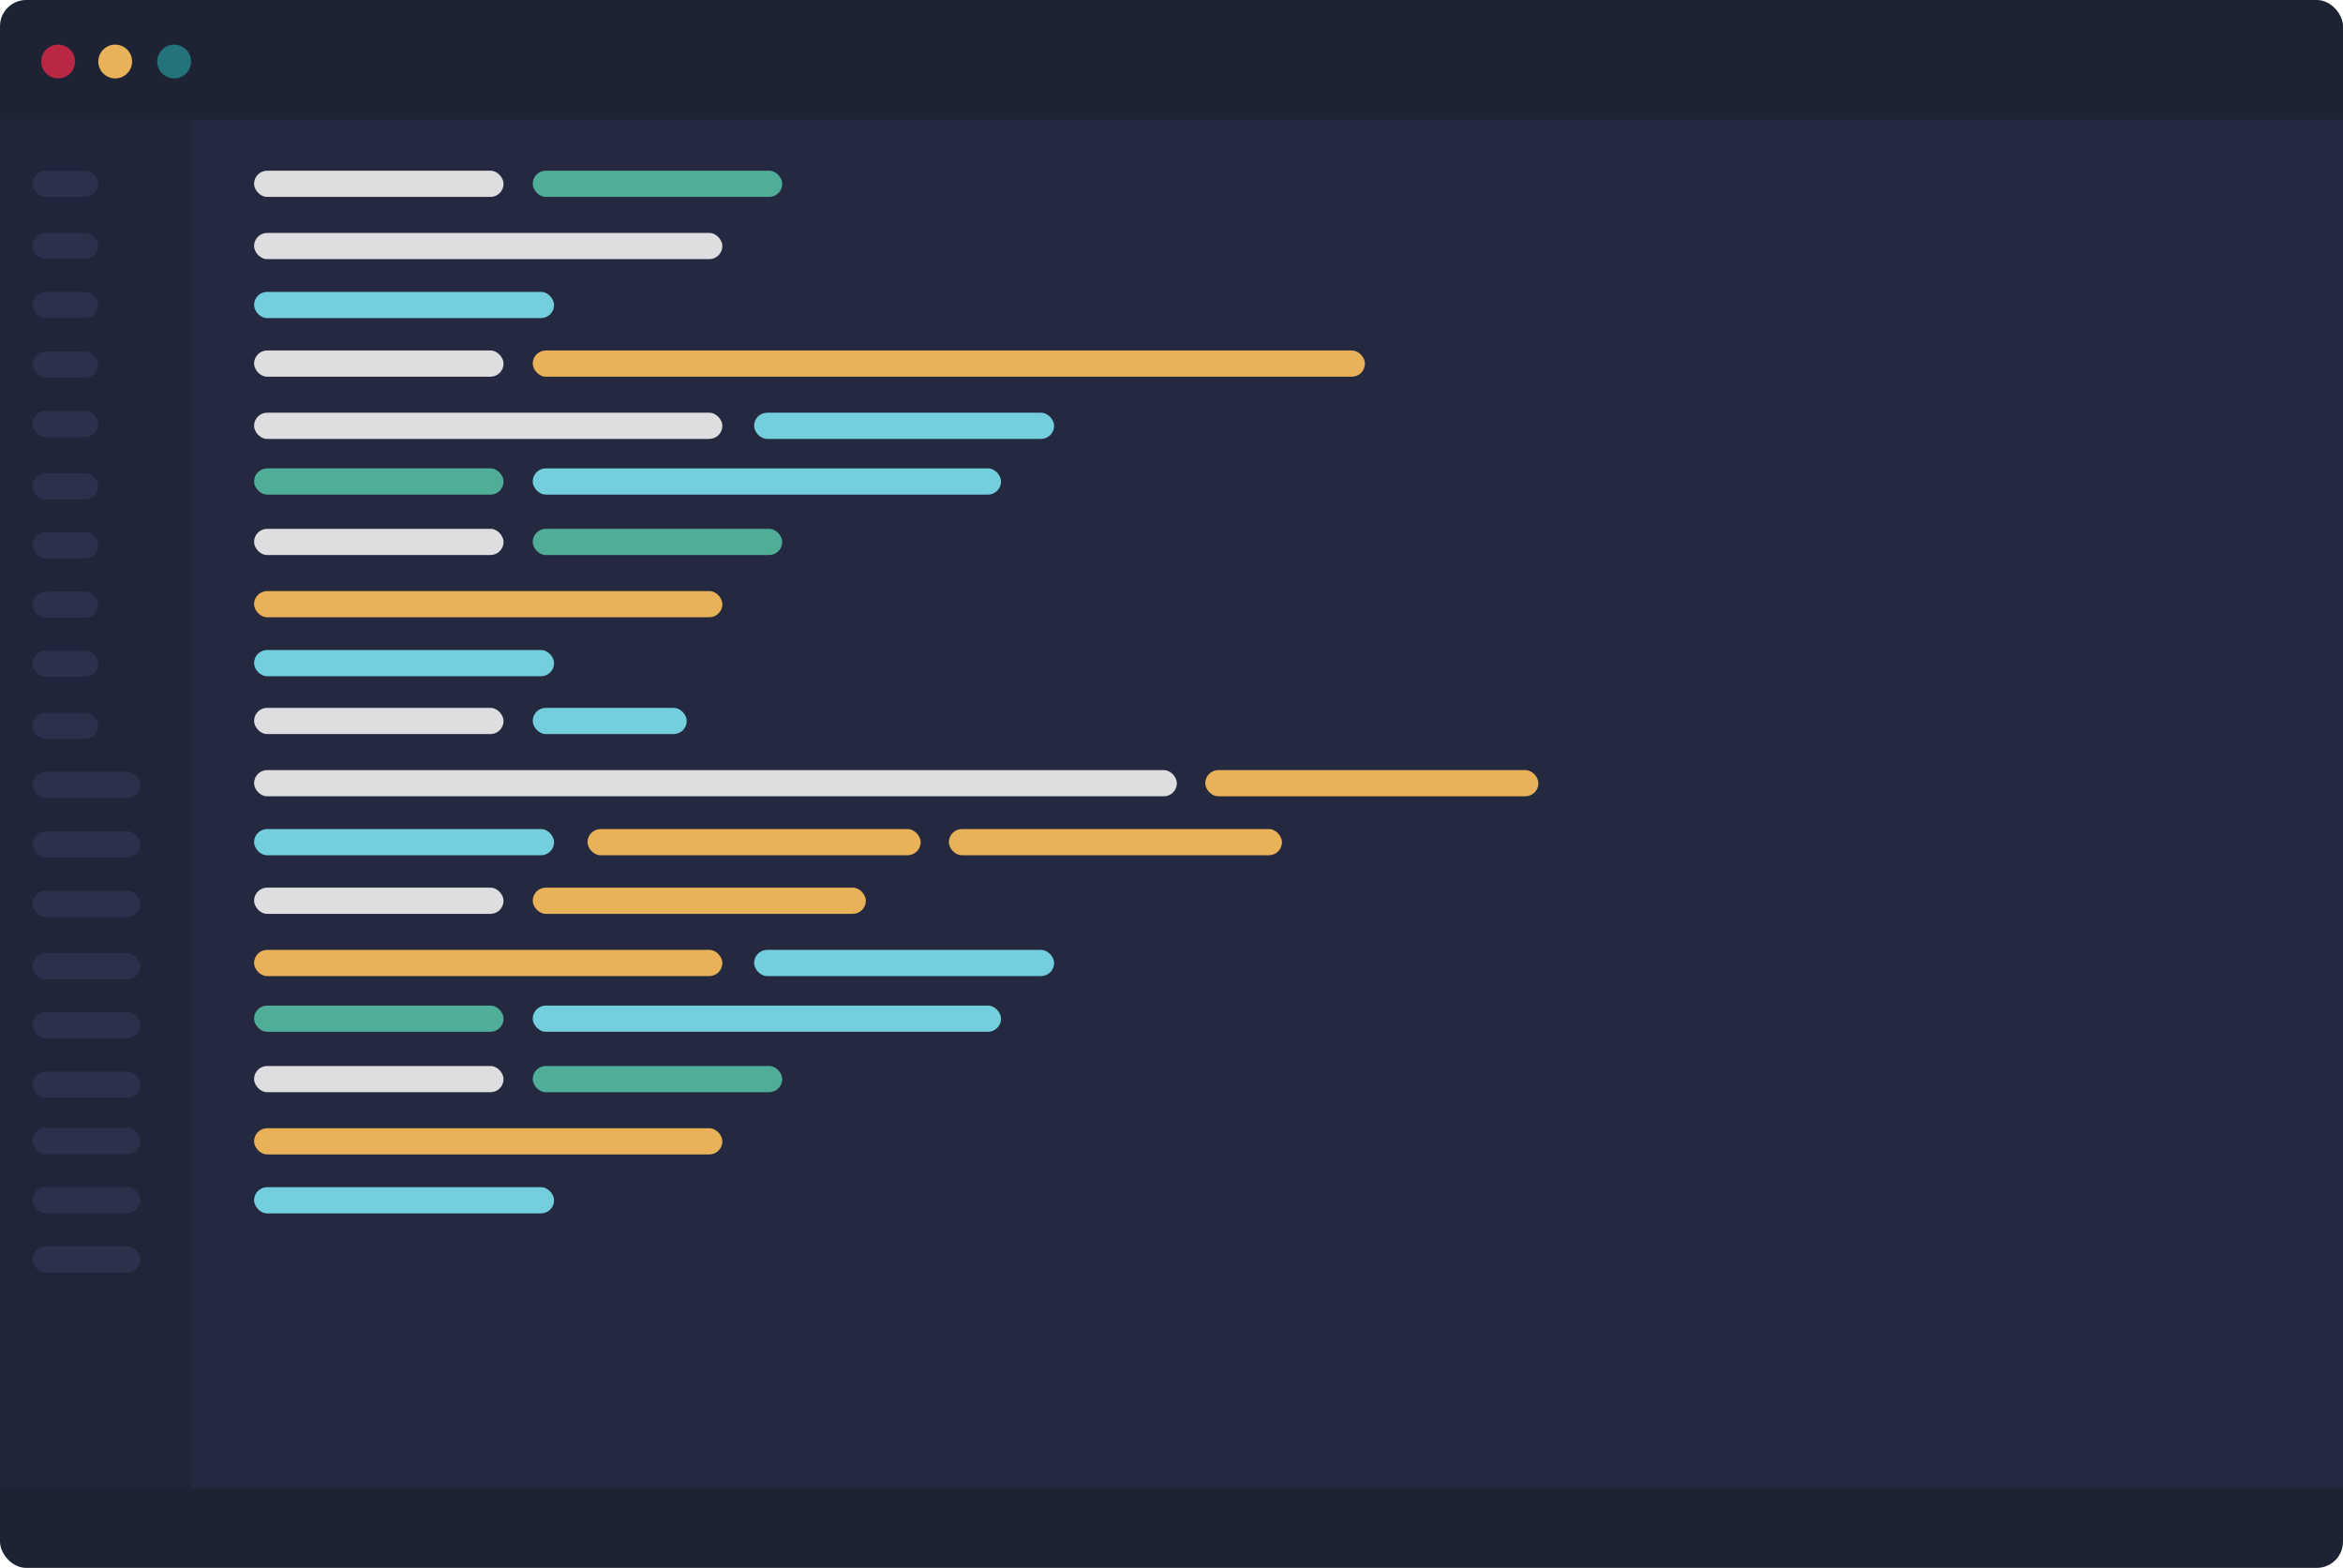 <svg xmlns="http://www.w3.org/2000/svg" viewBox="0 0 1073 718"><defs><style>.img-frontend-1{fill:#1e2333;}.img-frontend-2{fill:#24293f;}.img-frontend-3{fill:#b92745;}.img-frontend-4{fill:#e9b258;}.img-frontend-5{fill:#24737a;}.img-frontend-6{fill:#20253a;}.img-frontend-7{fill:#dedee0;}.img-frontend-8{fill:#2b304b;}.img-frontend-9{fill:#50ae98;}.img-frontend-10{fill:#73cedd;}</style></defs><title>Zasób 2</title><g id="Warstwa_2" data-name="Warstwa 2"><g id="Warstwa_3" data-name="Warstwa 3"><rect class="img-frontend-1" width="1073" height="718" rx="12" ry="12"/><rect class="img-frontend-2" y="54.83" width="1073" height="626.55"/><circle class="img-frontend-3" cx="26.61" cy="28.17" r="7.74"/><circle class="img-frontend-4" cx="52.76" cy="28.17" r="7.74"/><circle class="img-frontend-5" cx="79.76" cy="28.17" r="7.74"/><rect class="img-frontend-6" y="54.83" width="87.5" height="626.55"/><rect class="img-frontend-7" x="116.35" y="78.17" width="114.26" height="12" rx="6" ry="6"/><rect class="img-frontend-8" x="14.89" y="78.17" width="30.13" height="12" rx="6" ry="6"/><rect class="img-frontend-8" x="14.89" y="106.67" width="30.13" height="12" rx="6" ry="6"/><rect class="img-frontend-8" x="14.89" y="133.67" width="30.13" height="12" rx="6" ry="6"/><rect class="img-frontend-8" x="14.89" y="160.93" width="30.13" height="12" rx="6" ry="6"/><rect class="img-frontend-8" x="14.89" y="188.19" width="30.13" height="12" rx="6" ry="6"/><rect class="img-frontend-8" x="14.89" y="216.69" width="30.13" height="12" rx="6" ry="6"/><rect class="img-frontend-8" x="14.89" y="243.69" width="30.13" height="12" rx="6" ry="6"/><rect class="img-frontend-8" x="14.89" y="270.95" width="30.13" height="12" rx="6" ry="6"/><rect class="img-frontend-8" x="14.89" y="297.95" width="30.13" height="12" rx="6" ry="6"/><rect class="img-frontend-8" x="14.89" y="326.44" width="30.13" height="12" rx="6" ry="6"/><rect class="img-frontend-8" x="14.89" y="353.44" width="49.39" height="12" rx="6" ry="6"/><rect class="img-frontend-8" x="14.89" y="380.7" width="49.39" height="12" rx="6" ry="6"/><rect class="img-frontend-8" x="14.89" y="407.96" width="49.39" height="12" rx="6" ry="6"/><rect class="img-frontend-8" x="14.89" y="436.46" width="49.39" height="12" rx="6" ry="6"/><rect class="img-frontend-8" x="14.89" y="463.46" width="49.39" height="12" rx="6" ry="6"/><rect class="img-frontend-8" x="14.89" y="490.72" width="49.39" height="12" rx="6" ry="6"/><rect class="img-frontend-8" x="14.89" y="516.53" width="49.39" height="12" rx="6" ry="6"/><rect class="img-frontend-8" x="14.89" y="543.53" width="49.39" height="12" rx="6" ry="6"/><rect class="img-frontend-8" x="14.89" y="570.79" width="49.39" height="12" rx="6" ry="6"/><rect class="img-frontend-9" x="243.97" y="78.17" width="114.26" height="12" rx="6" ry="6"/><rect class="img-frontend-7" x="116.35" y="106.67" width="214.47" height="12" rx="6" ry="6"/><rect class="img-frontend-10" x="116.35" y="133.67" width="137.4" height="12" rx="6" ry="6"/><rect class="img-frontend-7" x="116.35" y="242.17" width="114.26" height="12" rx="6" ry="6"/><rect class="img-frontend-9" x="243.97" y="242.17" width="114.26" height="12" rx="6" ry="6"/><rect class="img-frontend-10" x="243.97" y="324.16" width="70.53" height="12" rx="6" ry="6"/><rect class="img-frontend-4" x="116.35" y="270.67" width="214.47" height="12" rx="6" ry="6"/><rect class="img-frontend-10" x="243.97" y="214.5" width="214.47" height="12" rx="6" ry="6"/><rect class="img-frontend-10" x="116.35" y="297.67" width="137.4" height="12" rx="6" ry="6"/><rect class="img-frontend-7" x="116.35" y="160.5" width="114.26" height="12" rx="6" ry="6"/><rect class="img-frontend-9" x="116.35" y="214.5" width="114.26" height="12" rx="6" ry="6"/><rect class="img-frontend-4" x="243.97" y="160.5" width="381.12" height="12" rx="6" ry="6"/><rect class="img-frontend-7" x="116.35" y="189" width="214.47" height="12" rx="6" ry="6"/><rect class="img-frontend-10" x="345.35" y="189" width="137.4" height="12" rx="6" ry="6"/><rect class="img-frontend-7" x="116.35" y="324.16" width="114.26" height="12" rx="6" ry="6"/><rect class="img-frontend-7" x="116.35" y="352.66" width="422.61" height="12" rx="6" ry="6"/><rect class="img-frontend-10" x="116.35" y="379.66" width="137.4" height="12" rx="6" ry="6"/><rect class="img-frontend-7" x="116.35" y="488.16" width="114.26" height="12" rx="6" ry="6"/><rect class="img-frontend-9" x="243.97" y="488.16" width="114.26" height="12" rx="6" ry="6"/><rect class="img-frontend-4" x="116.35" y="516.66" width="214.47" height="12" rx="6" ry="6"/><rect class="img-frontend-10" x="243.97" y="460.49" width="214.47" height="12" rx="6" ry="6"/><rect class="img-frontend-10" x="116.35" y="543.66" width="137.4" height="12" rx="6" ry="6"/><rect class="img-frontend-7" x="116.35" y="406.49" width="114.26" height="12" rx="6" ry="6"/><rect class="img-frontend-9" x="116.35" y="460.49" width="114.26" height="12" rx="6" ry="6"/><rect class="img-frontend-4" x="243.97" y="406.49" width="152.56" height="12" rx="6" ry="6"/><rect class="img-frontend-4" x="551.96" y="352.66" width="152.56" height="12" rx="6" ry="6"/><rect class="img-frontend-4" x="269.07" y="379.66" width="152.56" height="12" rx="6" ry="6"/><rect class="img-frontend-4" x="434.53" y="379.66" width="152.56" height="12" rx="6" ry="6"/><rect class="img-frontend-4" x="116.35" y="434.99" width="214.47" height="12" rx="6" ry="6"/><rect class="img-frontend-10" x="345.35" y="434.99" width="137.4" height="12" rx="6" ry="6"/></g></g></svg>
